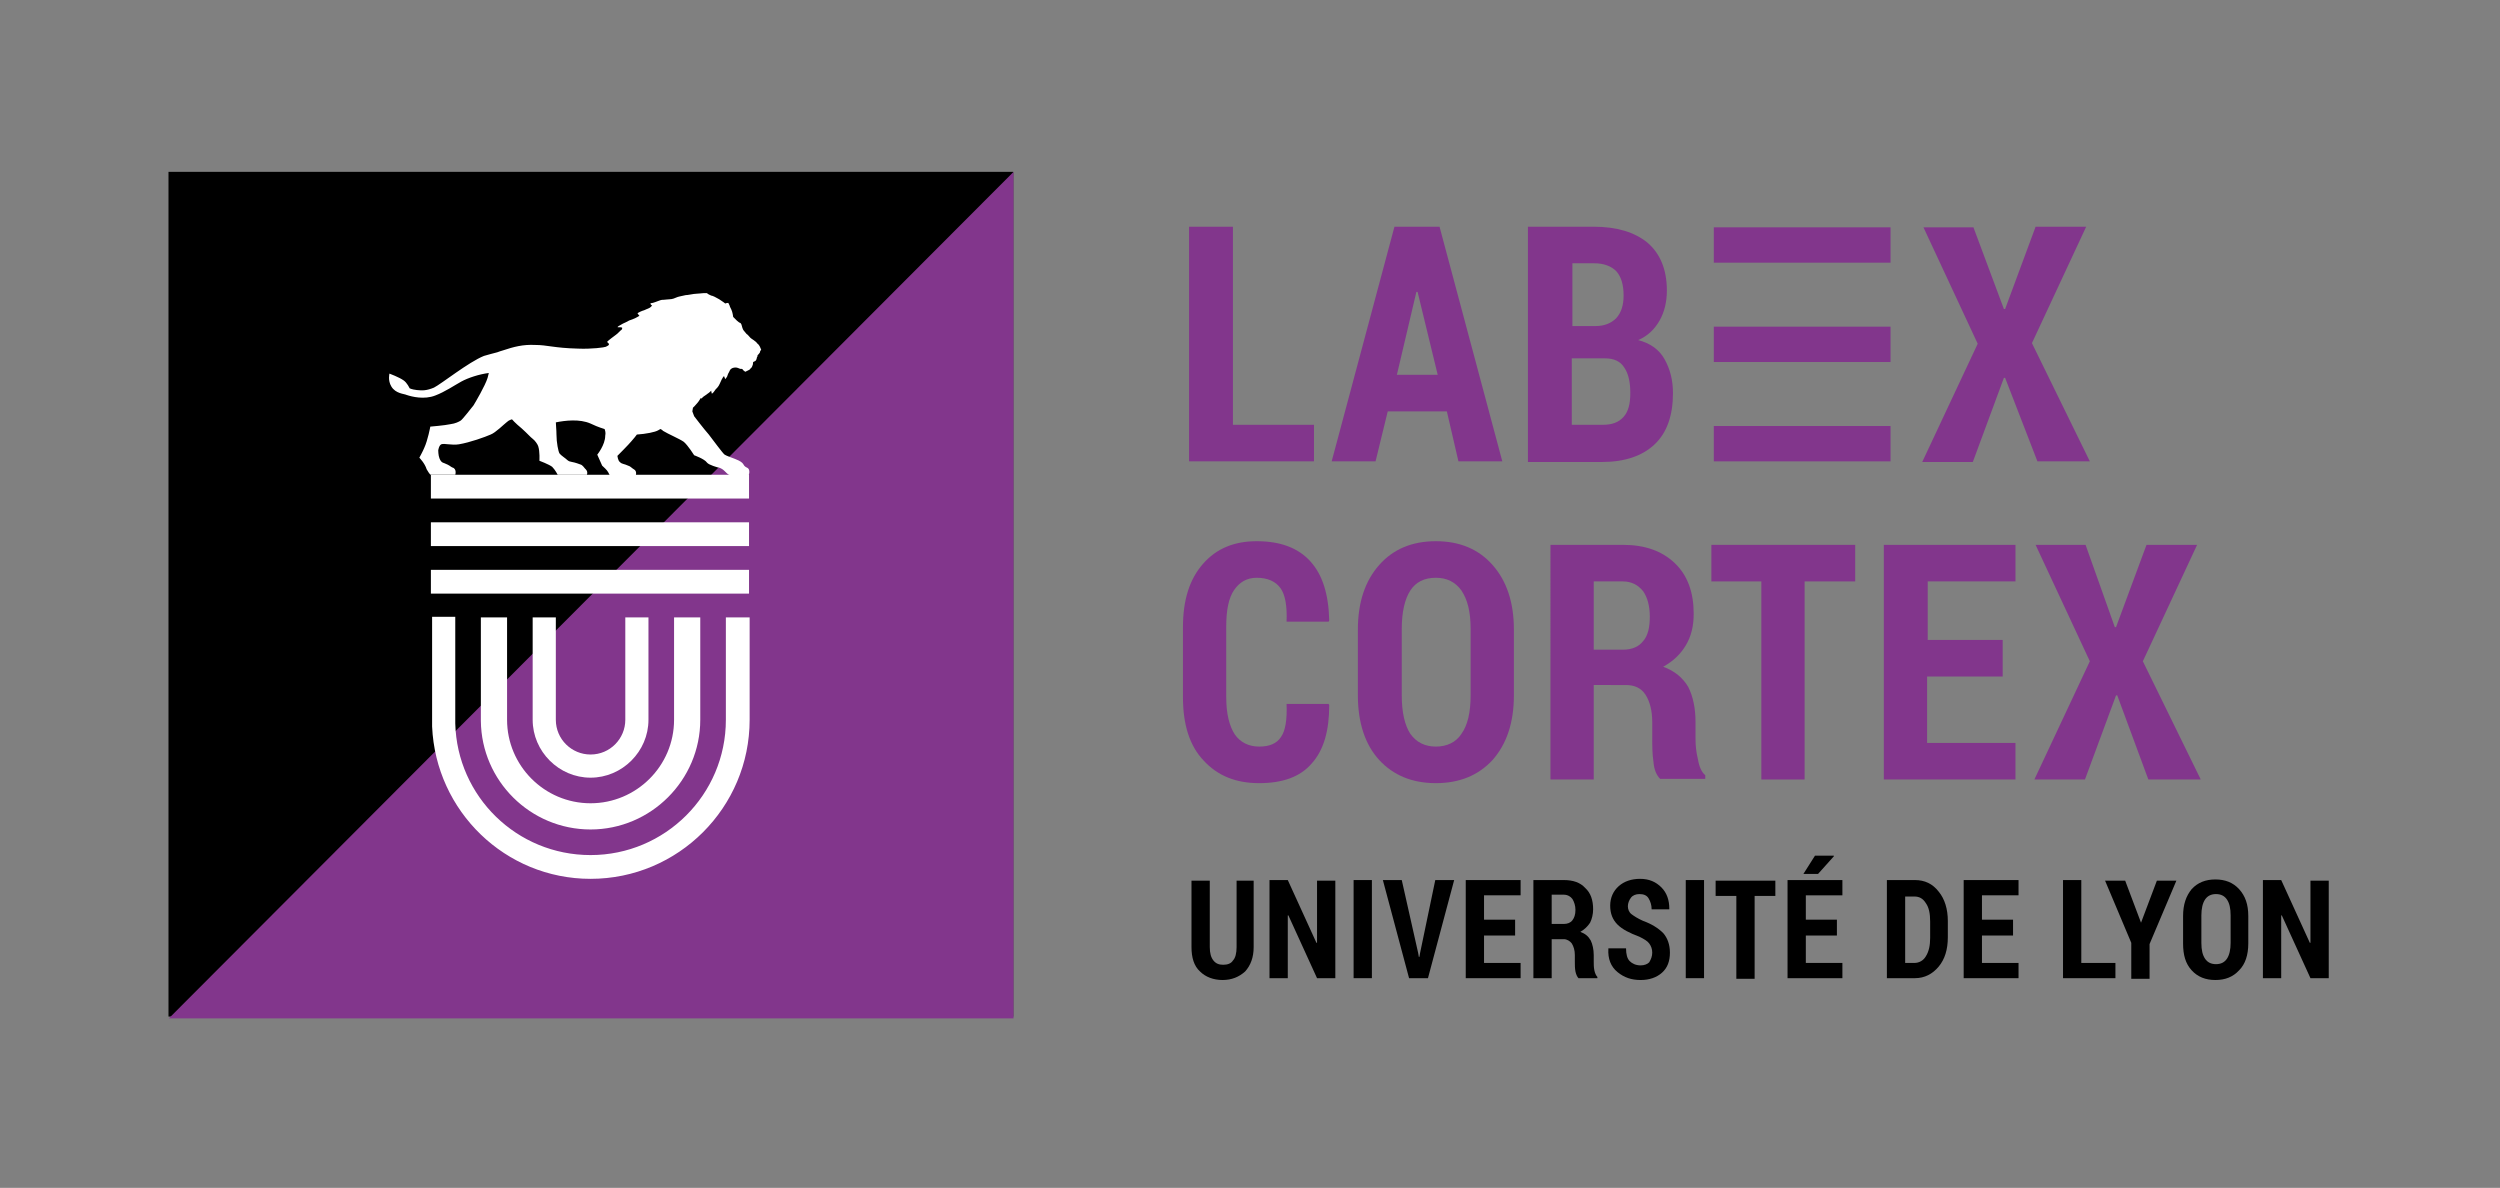 <?xml version="1.0" encoding="utf-8"?>
<!-- Generator: Adobe Illustrator 22.1.0, SVG Export Plug-In . SVG Version: 6.00 Build 0)  -->
<svg version="1.1" id="Calque_1" xmlns="http://www.w3.org/2000/svg" xmlns:xlink="http://www.w3.org/1999/xlink" x="0px" y="0px"
	 viewBox="0 0 410.2 194.9" style="enable-background:new 0 0 410.2 194.9;" xml:space="preserve">
<rect x="0" y="0" width="410.2" height="194.9" fill="#808080" stroke="none"/>
<style type="text/css">
	.st0{fill:#82368C;}
	.st1{fill:#FFFFFF;}
</style>
<g>
	<g>
		<g>
			<path class="st0" d="M202.2,69.7h13.4v6h-20.5V37.2h7.2V69.7z"/>
			<path class="st0" d="M237.4,67.5h-9.7l-2,8.2h-7.2l10.3-38.5h7.4l10.3,38.5h-7.2L237.4,67.5z M229.2,61.5h6.7l-3.3-13.6h-0.2
				L229.2,61.5z"/>
			<path class="st0" d="M250.7,75.7V37.2h10.8c3.8,0,6.7,0.9,8.8,2.6c2.1,1.8,3.2,4.4,3.2,7.9c0,1.8-0.4,3.5-1.2,4.9
				c-0.8,1.4-1.9,2.5-3.5,3.2c1.9,0.5,3.4,1.5,4.3,3.1c0.9,1.6,1.4,3.4,1.4,5.6c0,3.7-1,6.5-3,8.4c-2,1.9-4.9,2.9-8.6,2.9H250.7z
				 M257.9,53.5h3.9c1.5,0,2.6-0.5,3.4-1.3c0.8-0.9,1.2-2.1,1.2-3.7c0-1.8-0.4-3.1-1.2-4c-0.8-0.8-2-1.3-3.6-1.3h-3.6V53.5z
				 M257.9,58.7v11h5.1c1.5,0,2.6-0.4,3.4-1.3s1.1-2.2,1.1-3.9c0-1.8-0.3-3.2-1-4.2c-0.6-1-1.7-1.5-3.1-1.5H257.9z"/>
			<path class="st0" d="M328.8,50.7h0.2l5-13.5h8.3l-8.9,19.1l9.5,19.4h-8.6L329,62h-0.2l-5.1,13.8h-8.3l9.1-19.4l-8.9-19.1h8.2
				L328.8,50.7z"/>
			<path class="st0" d="M218,115.5l0.1,0.2c0,4.2-0.9,7.4-2.9,9.6c-1.9,2.2-4.8,3.2-8.6,3.2c-3.8,0-6.8-1.2-9.1-3.7
				c-2.3-2.4-3.4-5.9-3.4-10.4v-11.5c0-4.5,1.1-7.9,3.3-10.4s5.1-3.7,8.8-3.7c3.9,0,6.8,1.1,8.8,3.3c2,2.2,3,5.4,3.1,9.7l-0.1,0.2
				h-6.9c0.1-2.5-0.2-4.4-1-5.5c-0.8-1.1-2.1-1.7-3.9-1.7c-1.6,0-2.8,0.7-3.7,2c-0.9,1.3-1.3,3.3-1.3,6v11.6c0,2.7,0.5,4.7,1.4,6.1
				c0.9,1.3,2.3,2,4,2c1.7,0,2.9-0.5,3.6-1.6c0.7-1,1-2.8,0.9-5.4H218z"/>
			<path class="st0" d="M248.4,114.1c0,4.5-1.2,8-3.5,10.6c-2.3,2.5-5.4,3.8-9.3,3.8c-3.9,0-7-1.3-9.3-3.8
				c-2.3-2.5-3.5-6.1-3.5-10.6v-10.8c0-4.5,1.2-8,3.5-10.6c2.3-2.6,5.4-3.9,9.3-3.9c3.9,0,7,1.3,9.3,3.9s3.5,6.1,3.5,10.6V114.1z
				 M241.3,103.2c0-2.8-0.5-4.8-1.5-6.3c-1-1.4-2.4-2.1-4.2-2.1c-1.9,0-3.3,0.7-4.2,2.1c-0.9,1.4-1.4,3.5-1.4,6.3v10.9
				c0,2.8,0.5,4.9,1.4,6.3c1,1.4,2.4,2.1,4.2,2.1c1.8,0,3.3-0.7,4.2-2.1c1-1.4,1.5-3.5,1.5-6.3V103.2z"/>
			<path class="st0" d="M261.5,112.6v15.3h-7.1V89.4h11.9c3.6,0,6.4,1,8.5,3c2.1,2,3.1,4.8,3.1,8.3c0,2-0.4,3.7-1.3,5.2
				c-0.9,1.5-2.1,2.6-3.7,3.5c1.9,0.7,3.2,1.8,4.1,3.3c0.8,1.6,1.2,3.5,1.2,5.8v2.7c0,1.1,0.1,2.2,0.4,3.4c0.2,1.2,0.6,2.1,1.2,2.6
				v0.6h-7.4c-0.6-0.6-1-1.5-1.1-2.8c-0.2-1.3-0.2-2.6-0.2-3.9v-2.6c0-1.9-0.4-3.4-1.1-4.5s-1.8-1.6-3.2-1.6H261.5z M261.5,106.6
				h4.8c1.5,0,2.6-0.5,3.3-1.4c0.8-0.9,1.1-2.3,1.1-4c0-1.8-0.4-3.2-1.1-4.2c-0.8-1-1.9-1.6-3.3-1.6h-4.8V106.6z"/>
			<path class="st0" d="M304.3,95.4h-8.2v32.5H289V95.4h-8.2v-6h23.6V95.4z"/>
			<path class="st0" d="M328.5,111h-12.3v10.9h14.5v6h-21.6V89.4h21.6v6h-14.4v9.6h12.3V111z"/>
			<path class="st0" d="M347,102.9h0.2l5-13.5h8.3l-8.9,19.1l9.5,19.4h-8.6l-5.1-13.8h-0.2l-5.1,13.8h-8.3l9.1-19.4l-8.9-19.1h8.2
				L347,102.9z"/>
		</g>
		<g>
			<path d="M205.7,144.5v10.9c0,1.7-0.5,3-1.4,4c-1,0.9-2.2,1.4-3.7,1.4c-1.5,0-2.8-0.5-3.7-1.4c-1-0.9-1.4-2.3-1.4-4v-10.9h3v10.9
				c0,1,0.2,1.7,0.6,2.2c0.4,0.5,0.9,0.7,1.6,0.7c0.7,0,1.3-0.2,1.6-0.7c0.4-0.4,0.6-1.2,0.6-2.2v-10.9H205.7z"/>
			<path d="M219.1,160.5h-3l-4.7-10.3l-0.1,0v10.3h-3v-16.1h3l4.7,10.3l0.1,0v-10.2h3V160.5z"/>
			<path d="M225.1,160.5h-3v-16.1h3V160.5z"/>
			<path d="M232.7,156.4l0.1,0.6h0.1l0.1-0.6l2.5-12h3.1l-4.3,16.1h-3.1l-4.3-16.1h3.1L232.7,156.4z"/>
			<path d="M248.6,153.5h-5.1v4.5h6v2.5h-9v-16.1h9v2.5h-6v4h5.1V153.5z"/>
			<path d="M254.6,154.1v6.4h-3v-16.1h5c1.5,0,2.7,0.4,3.5,1.3c0.9,0.8,1.3,2,1.3,3.5c0,0.8-0.2,1.6-0.5,2.2
				c-0.4,0.6-0.9,1.1-1.6,1.5c0.8,0.3,1.3,0.7,1.7,1.4c0.3,0.6,0.5,1.5,0.5,2.4v1.1c0,0.4,0,0.9,0.1,1.4c0.1,0.5,0.3,0.9,0.5,1.1
				v0.2h-3.1c-0.2-0.2-0.4-0.6-0.5-1.1c-0.1-0.5-0.1-1.1-0.1-1.6v-1.1c0-0.8-0.2-1.4-0.5-1.9c-0.3-0.4-0.8-0.7-1.3-0.7H254.6z
				 M254.6,151.6h2c0.6,0,1.1-0.2,1.4-0.6c0.3-0.4,0.5-0.9,0.5-1.7c0-0.7-0.2-1.3-0.5-1.8c-0.3-0.4-0.8-0.7-1.4-0.7h-2V151.6z"/>
			<path d="M271.1,156.3c0-0.6-0.2-1.1-0.5-1.5c-0.3-0.4-0.8-0.7-1.6-1.1c-1.6-0.6-2.8-1.2-3.6-2s-1.2-1.8-1.2-3.1
				c0-1.3,0.5-2.4,1.4-3.2c0.9-0.8,2.1-1.2,3.5-1.2c1.5,0,2.6,0.5,3.5,1.4c0.9,0.9,1.3,2.1,1.3,3.5l0,0.1h-2.9
				c0-0.7-0.2-1.3-0.5-1.8c-0.3-0.5-0.8-0.7-1.5-0.7c-0.6,0-1.1,0.2-1.4,0.6c-0.3,0.4-0.5,0.9-0.5,1.4c0,0.5,0.2,1,0.6,1.3
				s1,0.7,1.9,1.1c1.4,0.5,2.5,1.2,3.3,2c0.7,0.8,1.1,1.9,1.1,3.2c0,1.4-0.4,2.5-1.3,3.3c-0.9,0.8-2.1,1.2-3.5,1.2
				c-1.5,0-2.7-0.4-3.8-1.3c-1.1-0.9-1.6-2.2-1.5-3.8l0-0.1h2.9c0,1,0.2,1.7,0.6,2.1c0.4,0.4,1,0.7,1.8,0.7c0.6,0,1.1-0.2,1.4-0.5
				C270.9,157.4,271.1,156.9,271.1,156.3z"/>
			<path d="M279.6,160.5h-3v-16.1h3V160.5z"/>
			<path d="M291.3,147h-3.4v13.6h-3V147h-3.4v-2.5h9.8V147z"/>
			<path d="M301.4,153.5h-5.1v4.5h6v2.5h-9v-16.1h9v2.5h-6v4h5.1V153.5z M297.8,140.4h3.1l0,0.1l-2.6,2.9l-2.4,0L297.8,140.4z"/>
			<path d="M309.6,160.5v-16.1h4.6c1.6,0,2.9,0.6,3.9,1.9c1,1.2,1.5,2.9,1.5,4.8v2.7c0,2-0.5,3.6-1.5,4.8c-1,1.2-2.3,1.9-3.9,1.9
				H309.6z M312.6,147V158h1.5c0.8,0,1.5-0.4,1.9-1.1c0.5-0.8,0.7-1.8,0.7-3v-2.7c0-1.3-0.2-2.3-0.7-3c-0.5-0.8-1.1-1.1-1.9-1.1
				H312.6z"/>
			<path d="M330.3,153.5h-5.1v4.5h6v2.5h-9v-16.1h9v2.5h-6v4h5.1V153.5z"/>
			<path d="M341.5,158h5.6v2.5h-8.6v-16.1h3V158z"/>
			<path d="M351.3,151.4L351.3,151.4l2.6-6.9h3.2l-4.4,10.4v5.7h-3v-5.9l-4.3-10.2h3.3L351.3,151.4z"/>
			<path d="M368.9,154.8c0,1.9-0.5,3.4-1.5,4.4c-1,1.1-2.3,1.6-3.9,1.6c-1.6,0-2.9-0.5-3.9-1.6c-1-1.1-1.4-2.5-1.4-4.4v-4.5
				c0-1.9,0.5-3.3,1.4-4.4c1-1.1,2.3-1.6,3.9-1.6c1.6,0,2.9,0.5,3.9,1.6c1,1.1,1.5,2.5,1.5,4.4V154.8z M366,150.2
				c0-1.2-0.2-2-0.6-2.6c-0.4-0.6-1-0.9-1.8-0.9c-0.8,0-1.4,0.3-1.8,0.9c-0.4,0.6-0.6,1.5-0.6,2.6v4.5c0,1.2,0.2,2,0.6,2.6
				c0.4,0.6,1,0.9,1.8,0.9c0.8,0,1.4-0.3,1.8-0.9c0.4-0.6,0.6-1.5,0.6-2.6V150.2z"/>
			<path d="M382.1,160.5h-3l-4.7-10.3l-0.1,0v10.3h-3v-16.1h3l4.7,10.3l0.1,0v-10.2h3V160.5z"/>
		</g>
		<rect x="281.2" y="37.3" class="st0" width="29" height="5.8"/>
		<rect x="281.2" y="53.6" class="st0" width="29" height="5.8"/>
		<rect x="281.2" y="69.9" class="st0" width="29" height="5.8"/>
	</g>
	<rect x="27.7" y="28.2" transform="matrix(-1.836970e-16 1 -1 -1.836970e-16 194.447 0.496)" width="138.6" height="138.6"/>
	<polygon class="st0" points="27.7,167.1 166.3,28.2 166.3,167.1 	"/>
	<g>
		<path class="st1" d="M102.6,101.3c0,7.5,0,16.8,0,16.8c0,3.1-2.5,5.7-5.7,5.7c-3.1,0-5.7-2.5-5.7-5.7c0-0.2,0-0.5,0-0.7v-16.1
			h-3.8v16.2c0,0.2,0,0.4,0,0.6c0,5.2,4.3,9.5,9.5,9.5c5.2,0,9.5-4.3,9.5-9.5c0,0,0-9.4,0-16.8H102.6z"/>
		<path class="st1" d="M119.1,101.3c0,7.4,0,16.7,0,16.8c0,12.3-10,22.2-22.2,22.2c-12.1,0-21.9-9.6-22.2-21.6l0-0.2v-17.3h-3.8V119
			l0,0.2c0.6,13.9,12,25,26,25c14.4,0,26.1-11.7,26.1-26.1c0-0.1,0-9.4,0-16.8H119.1z"/>
		<path class="st1" d="M110.6,101.3c0,7.5,0,16.8,0,16.8c0,7.6-6.2,13.7-13.7,13.7c-7.6,0-13.7-6.2-13.7-13.7c0,0,0-0.2,0-0.3v-16.5
			h-4.3V118l0,0.2l0,0.1c0.1,9.8,8.1,17.8,18,17.8c9.9,0,18-8.1,18-18c0-0.1,0-9.4,0-16.8H110.6z"/>
		<path class="st1" d="M124.2,56.3c0,0-0.1-0.2-0.3-0.3c-0.2-0.2-0.6-0.4-0.8-0.6c-0.2-0.2-0.4-0.5-0.6-0.6
			c-0.1-0.1-0.4-0.5-0.5-0.6c-0.1-0.1-0.3-0.7-0.3-0.8c0-0.1-0.1-0.3-0.2-0.4c-0.1,0-0.4-0.2-0.6-0.4c-0.2-0.2-0.6-0.6-0.6-0.6
			s-0.1-0.8-0.3-1.2c-0.2-0.4-0.3-0.6-0.3-0.7c-0.1-0.2-0.1-0.2-0.2-0.4c0,0-0.3,0-0.5,0.1c0,0-0.5-0.4-1-0.7
			c-0.5-0.3-1.1-0.6-1.3-0.6c-0.2-0.1-0.5-0.2-0.7-0.4c0,0-0.3,0-0.6,0c-0.2,0-0.9,0.1-1.2,0.1c-0.4,0-1.2,0.2-1.4,0.2
			c-0.4,0-0.5,0.1-1.1,0.2c0,0-0.5,0.1-0.7,0.2c-0.2,0.1-0.7,0.3-1.1,0.3c-0.4,0-0.8,0.1-1.3,0.1c-0.2,0-1.1,0.4-1.5,0.5
			c-0.2,0-0.4,0.1-0.4,0.1s0.1,0.3,0.3,0.3c0,0-0.1,0.2-0.4,0.4c-0.3,0.1-0.6,0.3-0.9,0.4c-0.4,0.1-1,0.4-1.1,0.5
			c0,0,0.1,0.2,0.3,0.4c0,0,0.1,0-0.3,0.2c-0.3,0.2-1.1,0.5-1.4,0.6c-0.3,0.2-0.8,0.4-1,0.5c-0.3,0.2-0.4,0.2-0.7,0.4
			c-0.3,0.2-0.1,0.2-0.1,0.2s0.2,0,0.4,0c0.2,0,0.3,0.1,0.3,0.1s0,0.1-0.1,0.3c-0.2,0.1-0.4,0.4-0.9,0.8c-0.3,0.2-0.5,0.4-0.8,0.6
			c-0.3,0.2-0.6,0.5-0.7,0.6l0.3,0.3l0,0.2c-0.1,0.1-0.3,0.2-0.5,0.3c-0.2,0.1-2.3,0.4-4.6,0.3c-3.9-0.1-5-0.6-7-0.6
			c-2-0.1-3.5,0.3-5.3,0.9c-0.4,0.1-0.6,0.2-0.9,0.3c-0.8,0.2-1.5,0.4-2.2,0.6c-2.5,1-7,4.6-8.2,5.2c-1.2,0.5-1.9,0.5-2.8,0.4
			c-0.9-0.1-1.2-0.3-1.2-0.3s-0.4-0.9-1-1.3c-0.7-0.5-2.3-1.1-2.3-1.1s-0.3,1.1,0.3,2.1c0.7,1.2,2.1,1.2,2.5,1.4
			c0.9,0.3,2.9,0.8,4.7,0.1c1.6-0.6,3.2-1.7,4.3-2.3c1.1-0.6,2.9-1.2,4.5-1.4c-0.1,0.3-0.1,0.5-0.2,0.8c-0.4,1.3-2,4-2.3,4.5
			c-0.4,0.5-1.8,2.3-2.1,2.5c-0.3,0.2-0.9,0.5-1.7,0.6c-0.9,0.2-3.3,0.4-3.3,0.4s-0.4,2.2-1,3.5c-0.2,0.5-0.8,1.6-0.8,1.6
			s0.9,0.9,1.2,1.9c0.2,0.3,0.5,0.9,0.7,0.9h4c0,0,0.3-1-0.5-1.2c-0.4-0.2-0.3-0.3-1.3-0.7c-0.4-0.1-0.6-0.3-0.8-0.8
			c-0.2-0.5-0.2-1.3-0.2-1.3s0.1-0.8,0.5-1c0.5-0.2,1.7,0.2,2.9,0c1.8-0.3,4.3-1.2,5.2-1.6c0.8-0.3,2.2-1.7,2.6-2
			c0.4-0.4,0.9-0.5,0.9-0.5s0.5,0.6,1.6,1.5c1,0.9,1.4,1.4,1.8,1.7c0.4,0.3,0.8,0.9,0.9,1.2c0.3,0.9,0.2,2.4,0.2,2.4s1.6,0.6,2.1,1
			c0.5,0.5,0.9,1.3,0.9,1.3l4.8,0c0.2-0.6-0.2-0.9-0.3-1c-0.2-0.2-0.4-0.6-0.8-0.7c-1.6-0.6-1.6-0.3-2.1-0.7
			c-0.3-0.3-1.1-0.8-1.3-1.1c-0.2-0.3-0.5-1.8-0.5-3.1c0-0.8-0.1-1.5-0.1-2c1.5-0.3,3.9-0.6,5.7,0.2c0.4,0.2,1.3,0.6,2.3,0.9
			c0.1,0.3,0.2,0.6,0.1,1.1C99.3,73,98,74.6,98,74.6s0.7,1.6,0.8,1.8c0.2,0.2,0.8,0.7,1,1.1c0.1,0.2,0.3,0.6,0.3,0.6h4.2
			c0,0,0.3-0.8-0.3-1.1c-0.2-0.1-0.5-0.4-0.7-0.5c-1.1-0.5-1.2-0.3-1.6-0.7c-0.3-0.2-0.4-1-0.4-1s1.9-1.9,2.3-2.4
			c0.5-0.6,0.7-0.8,0.9-1.1c1.5-0.1,3-0.4,3.5-0.7c0.2-0.1,0.3-0.2,0.4-0.2c0.2,0.1,0.3,0.2,0.4,0.3c0.8,0.5,2.7,1.3,3.4,1.8
			c0.7,0.6,1.7,2.2,1.7,2.2s1.7,0.6,2.1,1.2c0.3,0.4,1.8,0.8,1.8,0.8s0.5,0,1.1,0.6c0.6,0.6,0.7,0.7,1.2,0.7c1,0.1,2.7,0.1,2.7,0.1
			s0.5-1.1-0.3-1.4c-0.8-0.4-0.1-0.7-1.9-1.4c-0.5-0.2-1.4-0.5-1.7-0.7c-0.3-0.2-1.9-2.4-2.6-3.3c-0.8-0.9-2.4-3-2.4-3l-0.3-0.8
			l0.1-0.6c0.1-0.1,0.2-0.2,0.3-0.3c0.3-0.3,0.7-0.8,0.8-1c0.3-0.6,0.2,0,0.4-0.3c0.1-0.2,0.7-0.5,0.9-0.7c0.2-0.1,0.6-0.5,0.6-0.5
			s0,0.2,0.1,0.5c0,0,0.2-0.1,0.4-0.4c0.2-0.3,0.2-0.3,0.5-0.6c0.3-0.3,0.5-0.9,0.7-1.3c0.2-0.4,0.3-0.5,0.4-0.6
			c0,0,0.1,0.3,0.2,0.5c0,0,0.2-0.2,0.3-0.4c0.1-0.2,0.1-0.4,0.3-0.7c0.1-0.2,0.2-0.5,0.4-0.6c0.1-0.1,0.4-0.2,0.7-0.2
			c0.2,0,0.5,0.1,0.7,0.2c0.2,0.1,0.4-0.1,0.5,0.2c0.2,0.2,0.4,0.3,0.4,0.3s0,0,0.2-0.1c0.2-0.1,0.2-0.1,0.4-0.2
			c0.2-0.1,0.2-0.2,0.3-0.3c0.2-0.1,0.2-0.3,0.3-0.5c0.1-0.2,0-0.4,0.1-0.5c0.1-0.1,0.4-0.1,0.5-0.4c0.1-0.3,0.1-0.3,0.1-0.4
			c0.1,0,0.1-0.3,0.1-0.3s0.3-0.3,0.4-0.5c0-0.2,0.1-0.3,0.2-0.4C124.7,56.9,124.6,56.6,124.2,56.3"/>
		<rect x="70.7" y="93.5" class="st1" width="52.2" height="3.9"/>
		<rect x="70.7" y="85.7" class="st1" width="52.2" height="3.9"/>
		<rect x="70.7" y="77.9" class="st1" width="52.2" height="3.9"/>
	</g>
</g>
</svg>
